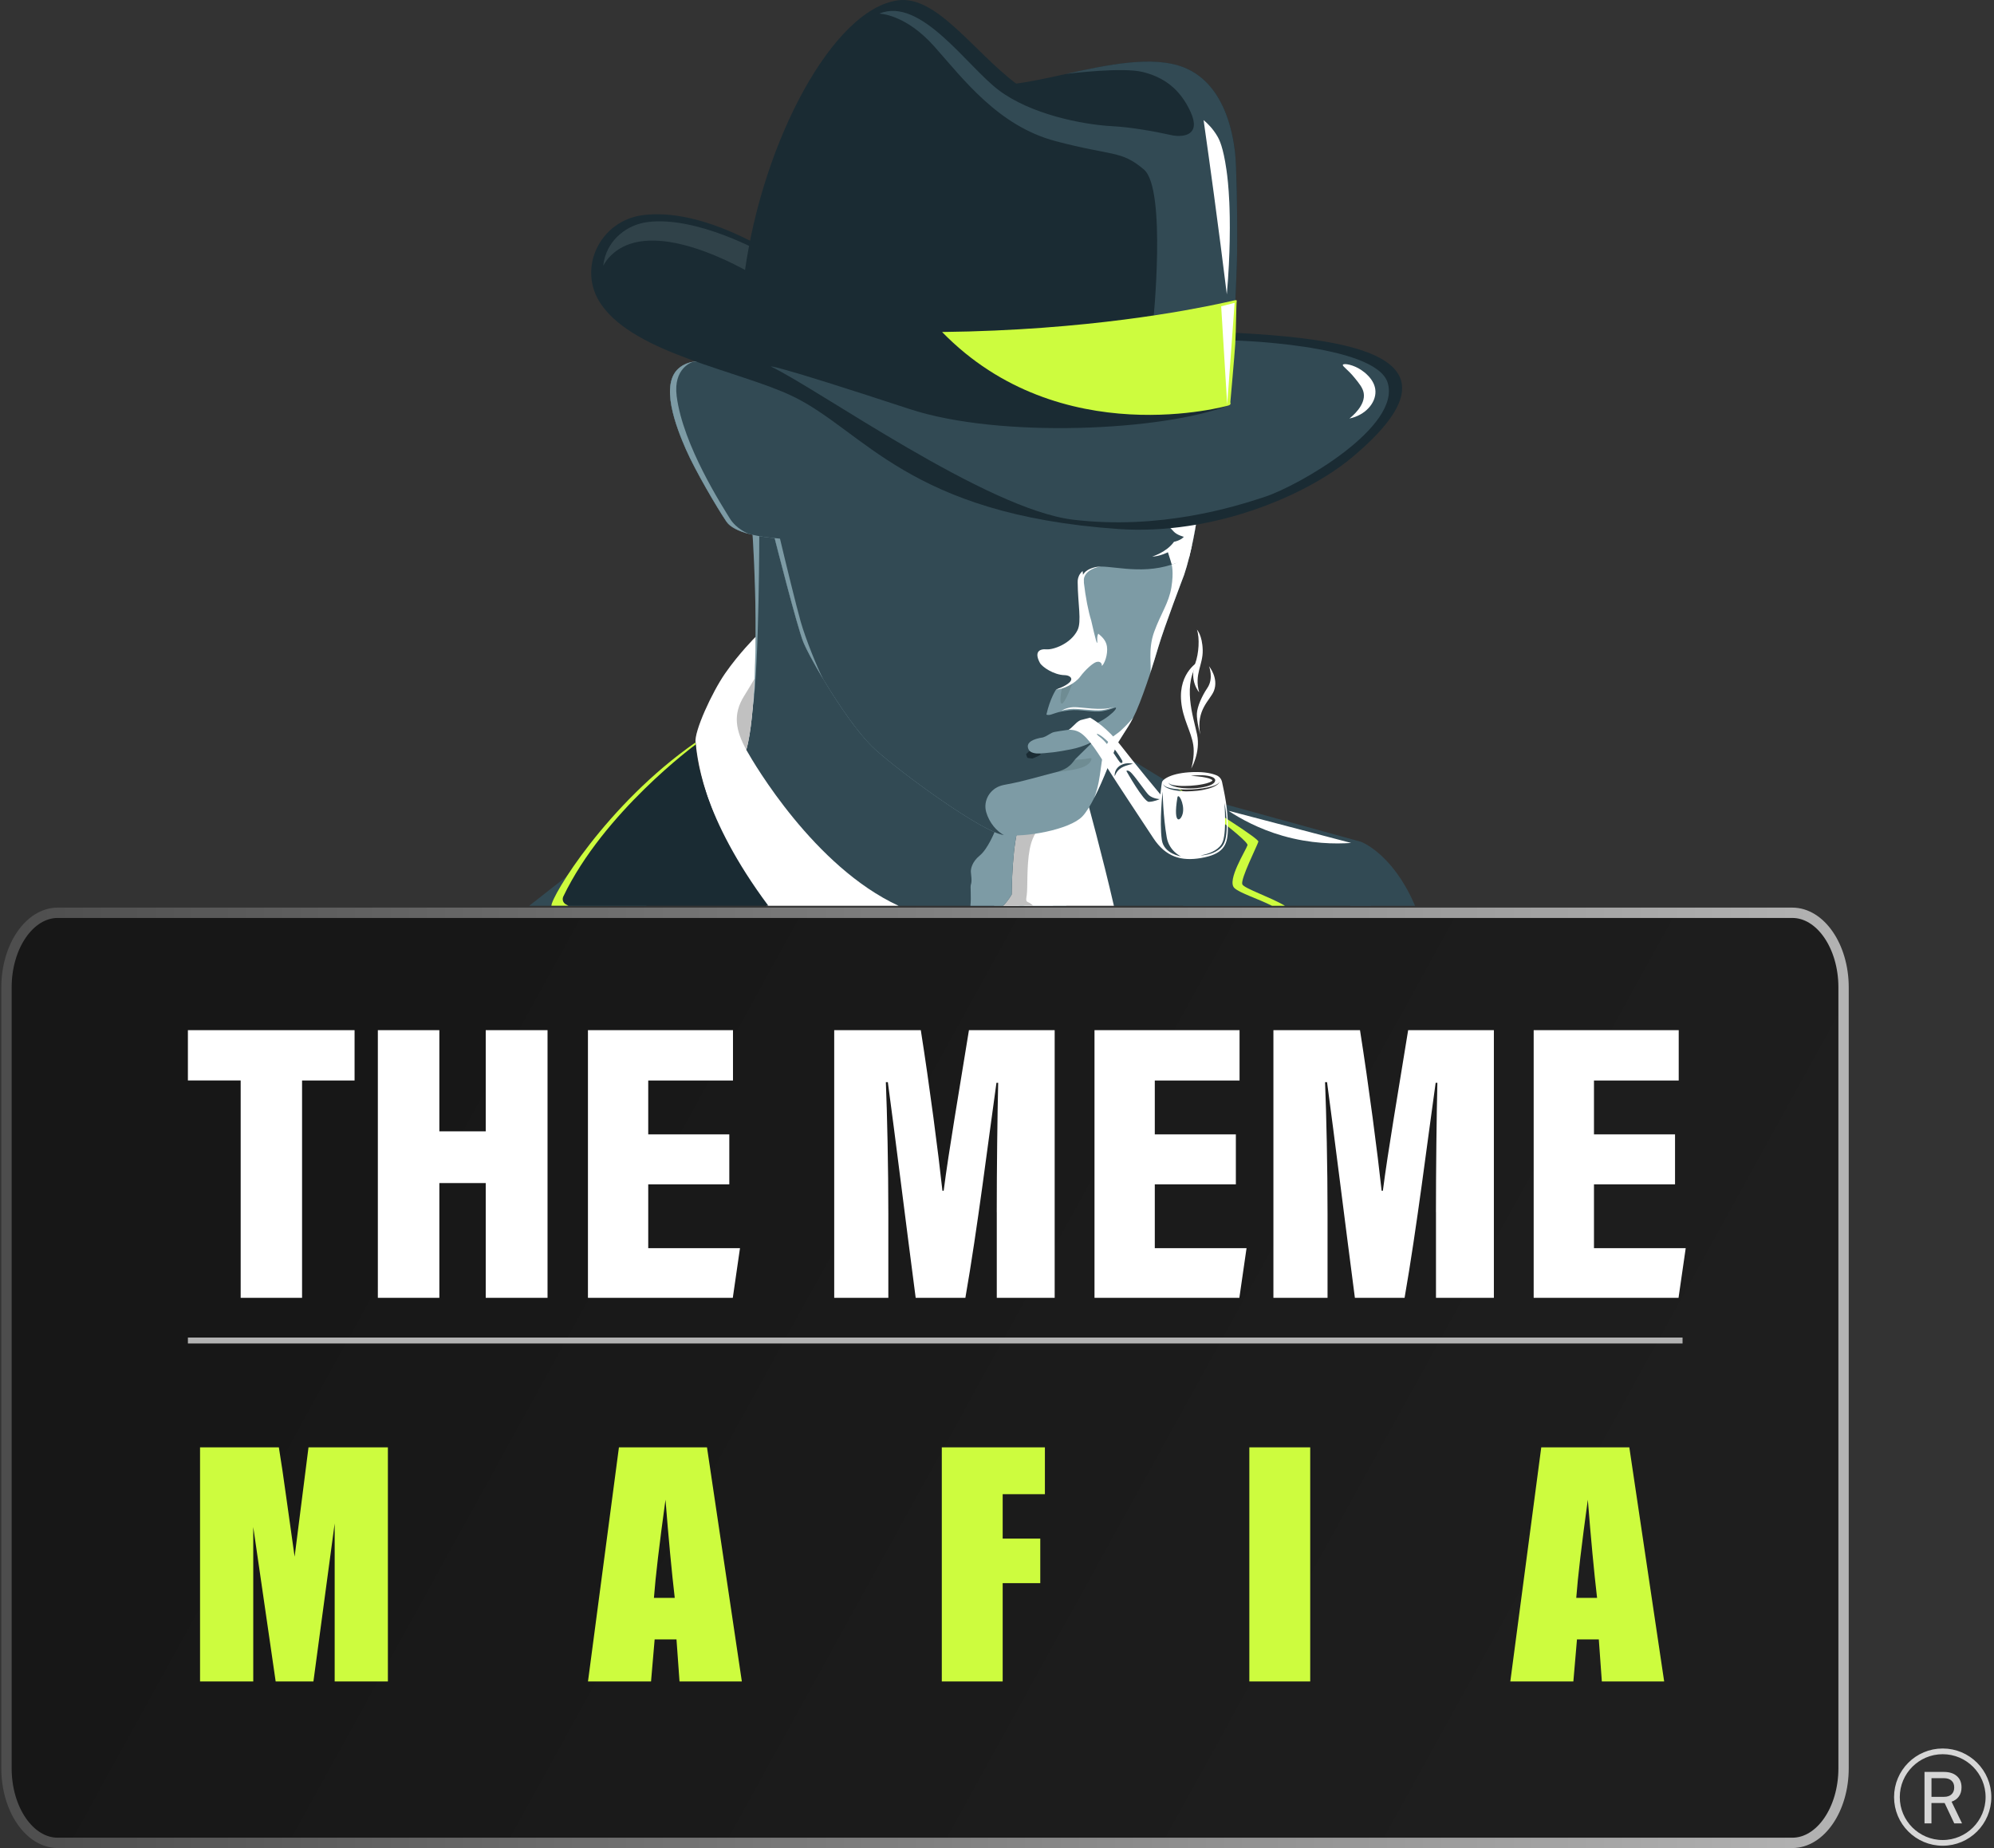 <svg width="615" height="570" viewBox="0 0 615 570" fill="none" xmlns="http://www.w3.org/2000/svg">
<rect x="0" y="0" width="615" height="570" fill="#333333" stroke="none"/>
<path d="M17.809 568.401H552.794C561.489 568.401 568.603 558.05 568.603 545.398V304.535C568.603 291.883 561.489 281.531 552.794 281.531H17.809C9.114 281.531 2 291.883 2 304.535V545.417C2 558.05 9.114 568.401 17.809 568.401Z" fill="url(#paint0_linear_610_403)" stroke="url(#paint1_linear_610_403)" stroke-width="3.187" stroke-miterlimit="10"/>
<path d="M74.23 333.246H57.953V317.735H109.359V333.258H93.164V400.292H74.23V333.246Z" fill="white"/>
<path d="M116.539 317.734H135.507V348.942H149.812V317.734H168.873V400.29H149.812V364.894H135.507V400.29H116.539V317.734Z" fill="white"/>
<path d="M224.934 365.3H199.933V384.976H228.229L226.013 400.29H181.336V317.734H226.071V333.257H199.933V349.87H224.934V365.3Z" fill="white"/>
<path d="M307.422 373.839C307.422 361.007 307.619 343.942 307.863 333.976H307.329C304.904 351.193 301.459 379.106 297.746 400.29H282.42C279.532 378.259 276.098 350.473 273.835 333.779H273.22C273.626 343.478 273.986 360.172 273.986 374.465V400.29H257.292V317.734H283.998C286.713 334.962 289.416 355.682 290.669 367.261H291.052C292.63 354.963 295.739 337.039 298.848 317.734H325.288V400.29H307.433V373.839H307.422Z" fill="white"/>
<path d="M381.17 365.3H356.168V384.976H384.465L382.249 400.29H337.571V317.734H382.307V333.257H356.168V349.87H381.17V365.3Z" fill="white"/>
<path d="M442.883 373.839C442.883 361.007 443.08 343.942 443.324 333.976H442.79C440.366 351.193 436.92 379.106 433.208 400.29H417.882C414.993 378.259 411.559 350.473 409.297 333.779H408.682C409.088 343.478 409.448 360.172 409.448 374.465V400.29H392.753V317.734H419.46C422.174 334.962 424.878 355.682 426.131 367.261H426.513C428.091 354.963 431.2 337.039 434.31 317.734H460.75V400.29H442.895V373.839H442.883Z" fill="white"/>
<path d="M516.623 365.3H491.621V384.976H519.917L517.702 400.29H473.024V317.734H517.76V333.257H491.621V349.87H516.623V365.3Z" fill="white"/>
<path d="M57.953 413.457H518.942" stroke="url(#paint2_linear_610_403)" stroke-width="1.828" stroke-miterlimit="10"/>
<path d="M119.635 446.414V518.622H103.222V469.874L96.666 518.622H85.025L78.112 470.989V518.622H61.699V446.414H86.007C86.72 450.755 87.478 455.869 88.281 461.756L90.868 480.132L95.15 446.414H119.635ZM218.056 446.414L228.804 518.622H209.582L208.645 505.643H201.91L200.795 518.622H181.35L190.894 446.414H218.056ZM208.11 492.843C207.158 484.666 206.207 474.572 205.255 462.559C203.352 476.356 202.163 486.45 201.687 492.843H208.11ZM290.474 446.414H322.274V460.864H309.251V474.557H320.847V488.294H309.251V518.622H290.474V446.414ZM404.103 446.414V518.622H385.327V446.414H404.103ZM502.524 446.414L513.273 518.622H494.05L493.113 505.643H486.379L485.264 518.622H465.818L475.362 446.414H502.524ZM492.578 492.843C491.627 484.666 490.675 474.572 489.724 462.559C487.821 476.356 486.631 486.45 486.156 492.843H492.578Z" fill="#CDFC3E"/>
<g opacity="0.8">
<path d="M599.174 568.401C606.97 568.401 613.29 562.081 613.29 554.286C613.29 546.49 606.97 540.171 599.174 540.171C591.379 540.171 585.059 546.49 585.059 554.286C585.059 562.081 591.379 568.401 599.174 568.401Z" stroke="white" stroke-width="1.764"/>
<path d="M595.722 562.391H593.566V546.521H599.561C601.259 546.521 602.586 546.949 603.528 547.791C604.499 548.619 604.984 549.789 604.984 551.287C604.984 552.386 604.713 553.314 604.171 554.07C603.643 554.827 602.886 555.369 601.916 555.698L605.141 562.391H602.743L599.775 556.111H595.707V562.391H595.722ZM595.722 548.447V554.199H599.589C600.588 554.199 601.359 553.942 601.901 553.428C602.458 552.914 602.729 552.201 602.729 551.302C602.729 550.374 602.444 549.675 601.873 549.189C601.316 548.69 600.545 548.447 599.561 548.447H595.722Z" fill="white"/>
</g>
<mask id="mask0_610_403" style="mask-type:luminance" maskUnits="userSpaceOnUse" x="137" y="37" width="324" height="323">
<path d="M298.815 359.82C387.838 359.82 460.004 287.654 460.004 198.631C460.004 109.609 387.838 37.442 298.815 37.442C209.793 37.442 137.626 109.609 137.626 198.631C137.626 287.654 209.793 359.82 298.815 359.82Z" fill="white"/>
</mask>
<g mask="url(#mask0_610_403)">
<path d="M324.918 279.374C322.506 277.846 320.951 276.876 320.951 276.876C320.951 276.876 317.497 277.946 313.444 279.374H324.918Z" fill="white"/>
<path d="M199.452 279.371C190.318 270.051 183.781 263.415 183.781 263.415C183.781 263.415 172.506 272.021 163.229 279.371H199.452Z" fill="#324A54"/>
<path d="M251.3 367.572C248.76 367.015 246.448 366.13 244.449 364.889C231.319 364.132 218.289 362.548 205.929 358.98C198.55 356.854 195.525 350.003 196.081 343.324C195.068 343.366 194.055 343.423 193.027 343.452C185.035 343.752 174.388 344.679 164.939 343.095L170.548 380.402L253.312 367.971C252.642 367.843 251.971 367.715 251.3 367.572Z" fill="#324A54"/>
<path d="M422.884 279.372L419.915 259.676L355.106 241.793L364.911 279.372H422.884Z" fill="#324A54"/>
<path d="M396.321 279.37C391.939 276.716 383.547 273.976 383.162 272.705C382.648 271.021 387.6 261.216 388.129 259.603C388.4 258.761 375.098 250.341 362.196 242.42C362.125 242.377 362.11 242.363 362.11 242.363C350.108 234.984 338.462 228.048 338.462 228.048L333.124 241.621C333.124 241.621 339.147 260.36 343.485 279.37H396.321Z" fill="#324A54"/>
<path d="M328.913 279.374C327.857 274.508 318.766 273.08 313.656 276.948C312.458 277.861 311.316 278.661 310.274 279.374H328.913Z" fill="#6F8C93"/>
<path d="M313.685 279.375C314.599 279.261 315.541 279.247 316.468 279.375H343.557C340.074 264.19 335.308 246.878 335.308 246.878L311.887 253.757L307.249 276.35L307.234 276.364L306.621 279.375H313.685Z" fill="white"/>
<path d="M313.685 279.368C314.598 279.254 315.54 279.24 316.468 279.368H318.709C318.166 278.911 317.667 278.512 317.353 278.383C316.439 278.012 316.382 277.898 316.682 275.971C316.996 274.03 316.611 266.994 317.581 261.97C318.537 256.947 320.764 255.234 320.764 255.234L319.793 254.749L313 255.933C313 255.933 312.172 257.303 311.33 261.371C310.488 265.424 307.791 274.815 307.691 275.272C307.662 275.386 307.505 275.8 307.262 276.342L307.248 276.357L306.635 279.368H313.685Z" fill="#C1C1C1"/>
<path d="M276.262 279.372H309.417C310.344 278.387 311.229 277.245 312.028 275.889C312.028 275.889 312.085 258.677 314.797 253.439C317.509 248.202 255.81 161.256 255.81 161.256L233.446 162.469L231.962 162.555C231.962 162.555 234.431 194.667 231.933 219.458C231.919 219.472 231.919 219.472 231.919 219.472C231.491 223.682 230.934 227.693 230.178 231.289C230.178 231.275 246.605 265.542 276.262 279.372Z" fill="#324A54"/>
<path d="M299.298 279.375H309.417C310.344 278.391 311.229 277.249 312.028 275.893C312.028 275.893 312.085 258.681 314.797 253.443L306.733 256.654C306.733 256.654 304.635 261.863 302.195 263.862C299.754 265.845 299.397 268.043 299.44 268.9C299.483 269.742 299.868 271.74 299.44 272.839C299.198 273.424 299.612 276.578 299.298 279.375Z" fill="#7D9BA5"/>
<path d="M231.921 219.456C232.007 219.128 232.093 218.7 232.178 218.158C234.176 205.027 234.191 163.181 234.191 163.181L233.434 162.482L231.95 162.568C231.95 162.554 234.419 194.666 231.921 219.456Z" fill="#7D9BA5"/>
<path d="M236.516 279.368H277.134C251.131 267.351 232.534 235.439 230.393 231.642C230.322 231.528 230.25 231.4 230.179 231.271C231.678 226.048 232.391 216.914 232.734 209.307C233.048 202.199 233.034 196.433 233.034 196.433C233.034 196.433 227.881 201.585 223.657 207.68C219.589 213.531 214.009 225.719 214.537 229.002C214.894 231.343 215.836 251.895 236.516 279.368Z" fill="white"/>
<path d="M230.18 231.273C231.679 226.05 232.393 216.915 232.735 209.308C231.865 210.807 230.766 212.634 229.481 214.703C225.97 220.369 226.884 225.236 230.18 231.273Z" fill="#C1C1C1"/>
<path d="M211.57 138.62C214.439 145.171 221.075 156.474 224.044 160.87C227.027 165.266 238.915 165.951 238.915 165.951C238.915 165.951 245.837 193.268 247.778 198.077C249.705 202.887 261.551 223.553 269.943 231.16C278.349 238.753 303.054 256.722 309.619 257.549C316.184 258.363 329.929 255.908 333.839 251.798C334.995 250.585 336.265 248.501 337.493 246.075C337.493 246.075 337.493 246.06 337.507 246.06C340.447 240.294 343.23 232.644 344.072 230.604C345.086 228.106 347.426 225.409 349.481 221.398C349.81 220.756 350.138 220.071 350.452 219.357C351.822 216.203 353.335 211.978 354.762 207.668C354.762 207.654 354.762 207.654 354.762 207.625C355.661 204.899 356.517 202.131 357.26 199.59C359.201 193.039 365.209 177.34 365.209 177.34C365.766 175.684 366.308 173.829 366.793 171.86C367.107 170.575 367.421 169.233 367.707 167.892C369.12 161.341 370.047 154.49 370.019 150.822C370.005 149.053 370.047 147.44 370.105 146.084C370.219 143.158 370.418 141.36 370.418 141.36C370.418 141.36 381.265 51.574 305.694 46.807C245.452 42.997 230.309 75.851 226.798 97.331C225.128 107.478 226.07 115.085 226.07 115.085C226.07 115.085 216.451 108.32 209.8 113.23C203.107 118.111 208.701 132.069 211.57 138.62Z" fill="#7D9BA5"/>
<path d="M331.125 209.894C331.125 209.894 328.299 217.572 327.386 217.001C326.472 216.43 327.814 210.907 327.814 210.907L331.125 209.894Z" fill="#6F8C93"/>
<path d="M332.396 179.614C332.41 179.671 332.41 179.699 332.41 179.699L334.28 179.713C334.266 179.642 334.266 179.571 334.266 179.514C333.895 175.589 339.247 174.718 339.589 174.675C336.692 174.633 334.951 175.275 333.909 176.131C332.824 177.045 332.496 178.158 332.41 178.9L332.396 179.057C332.382 179.314 332.396 179.514 332.396 179.614Z" fill="white"/>
<path d="M328.787 234.356C328.787 234.356 332.069 234.585 336.322 233.828C337.079 233.686 336.565 235.969 333.068 236.925C329.572 237.882 326.774 237.867 324.776 238.395C322.778 238.924 326.675 235.413 326.675 235.413L328.787 234.356Z" fill="#6F8C93"/>
<path d="M211.57 138.622C214.439 145.173 221.075 156.476 224.044 160.872C225.3 162.713 228.097 163.912 230.951 164.654C234.905 165.71 238.915 165.953 238.915 165.953C238.915 165.953 245.837 193.27 247.778 198.08C248.535 199.978 250.832 204.317 253.844 209.355C253.958 209.554 254.058 209.74 254.144 209.883C258.768 217.547 264.948 226.652 269.929 231.162C278.335 238.755 303.04 256.724 309.605 257.552C307.536 256.453 305.181 253.941 304.182 250.53C303.14 246.962 305.323 243.279 308.891 242.28C309.362 242.152 309.862 242.038 310.376 241.952C316.156 240.896 320.951 239.34 325.561 238.199C330.171 237.071 330.842 234.93 331.841 233.945C332.826 232.961 336.779 229.121 337.079 228.793C337.379 228.465 334.638 230.292 330.285 231.12C325.79 231.976 324.405 232.19 318.654 232.533C318.568 232.504 318.482 232.49 318.397 232.475C317.512 231.862 314.4 228.522 321.851 227.409C321.865 227.395 321.851 227.38 321.851 227.366C323.064 227.009 324.048 225.996 325.204 225.768C326.617 225.468 332.069 224.74 333.996 224.455C335.923 224.169 338.492 223.084 340.461 221.857C342.417 220.63 344.286 218.888 344.215 218.389C344.144 217.889 343.087 218.817 340.09 219.345C337.093 219.887 333.311 218.66 329.786 219.102C326.261 219.545 326.289 219.716 324.234 220.373C323.549 220.587 323.106 220.558 322.735 220.401C323.877 215.349 325.718 212.68 325.718 212.68C333.04 210.982 333.325 206.143 334.581 201.947C335.823 197.737 334.153 188.318 333.539 183.008C332.926 177.699 333.925 175.944 337.764 174.93C341.603 173.931 351.308 177.499 361.384 174.131C363.568 173.403 365.409 172.818 366.793 171.905C367.693 168.365 368.449 164.483 369.02 160.929C369.662 156.876 370.033 153.222 370.019 150.867C370.005 149.098 370.047 147.485 370.105 146.129L364.952 142.604L335.024 140.791C335.024 140.791 306.665 135.125 294.006 132.913C281.346 130.701 262.008 115.815 255.756 112.989C250.033 110.392 232.207 99.602 226.798 97.361C225.128 107.509 226.07 115.116 226.07 115.116C226.07 115.116 219.819 110.72 213.911 111.591C213.911 111.591 213.896 111.591 213.868 111.591C212.455 111.805 211.07 112.304 209.8 113.246C203.107 118.113 208.701 132.071 211.57 138.622Z" fill="#324A54"/>
<path d="M317.526 231.615C317.526 231.615 318.297 232.429 320.395 232.429C322.493 232.429 318.439 233.942 318.439 233.942C318.439 233.942 316.926 233.828 316.841 233.685C316.755 233.542 316.47 232.6 316.47 232.6L317.526 231.615Z" fill="#1A2B33"/>
<path d="M354.732 207.639C355.631 204.913 356.488 202.144 357.23 199.604C359.171 193.053 365.179 177.354 365.179 177.354C365.736 175.698 366.278 173.843 366.764 171.873C367.078 170.589 367.392 169.247 367.677 167.906C367.677 167.906 366.093 173.086 361.354 174.1C361.354 174.1 362.082 176.298 361.283 181.179C360.47 186.045 358.1 189.085 356.002 194.808C353.904 200.503 355.346 205.755 354.732 207.582C354.732 207.611 354.732 207.625 354.732 207.639Z" fill="white"/>
<path d="M355.363 171.66C357.603 171.646 360.215 170.333 360.215 170.333C360.829 172.117 361.371 174.086 361.371 174.086C363.612 173.587 365.396 172.773 366.78 171.86C367.679 168.32 368.436 164.438 369.007 160.885L360.244 162.198C360.244 162.198 360.986 162.797 361.985 163.924C362.998 165.052 365.125 165.566 365.125 165.566C364.14 166.736 362.085 167.107 362.085 167.107C359.787 170.361 355.363 171.66 355.363 171.66Z" fill="white"/>
<path d="M320.737 204.458C321.408 205.7 325.033 208.183 328.373 208.24C329.771 208.254 331.199 209.139 329.9 210.438C328.601 211.737 325.704 212.65 325.704 212.65C327.845 212.679 331.598 210.838 333.154 208.711C334.71 206.599 336.979 204.587 338.049 204.215C339.234 203.802 339.933 204.544 339.833 205.4C340.604 204.858 341.789 201.861 341.403 199.349C341.103 197.365 339.633 196.195 338.734 195.438C338.163 196.58 338.563 197.864 338.378 198.293C338.178 198.706 336.551 191.371 336.551 191.371C335.666 188.53 334.838 184.363 334.267 179.51C334.139 178.411 334.01 177.284 333.91 176.128C332.826 177.041 332.497 178.155 332.412 178.897L332.397 179.054C332.397 179.254 332.397 179.439 332.383 179.625C332.426 186.204 333.653 191.67 332.34 194.353C330.242 198.606 324.819 200.448 322.792 200.276C320.409 200.062 318.982 201.218 320.737 204.458Z" fill="white"/>
<path d="M236.987 279.374C216.606 252.043 214.722 233.304 214.551 229.65V229.636C214.522 229.207 214.537 228.993 214.537 228.993C187.134 248.032 169.965 276.591 170.079 279.36H236.987V279.374Z" fill="#1A2B33"/>
<path d="M175.347 279.374C175.004 279.203 174.69 279.031 174.433 278.874C173.634 278.389 173.334 277.362 173.734 276.52C186.236 250.416 214.538 229.65 214.538 229.65V229.636C214.509 229.207 214.524 228.993 214.524 228.993C187.121 248.032 169.952 276.591 170.066 279.36H175.347V279.374Z" fill="#CDFC3E"/>
<path d="M238.915 165.954C238.915 165.954 245.837 193.271 247.778 198.081C248.534 199.979 250.832 204.318 253.844 209.356C252.202 206.273 248.477 197.11 246.95 191.716C245.623 187.034 242.212 173.105 240.571 166.14L238.915 165.954Z" fill="#7D9BA5"/>
<path d="M337.493 246.059C340.433 240.293 343.216 232.643 344.058 230.602C345.071 228.105 347.412 225.407 349.467 221.397C349.467 221.397 347.755 223.452 345.657 225.365C344.258 226.635 342.588 227.263 341.546 229.247C338.949 234.199 340.119 239.08 337.493 246.059Z" fill="white"/>
<path d="M211.57 138.62C214.438 145.171 221.075 156.475 224.043 160.871C225.299 162.712 228.097 163.911 230.951 164.653C230.723 164.567 227.083 163.183 225.057 159.843C222.973 156.389 210.642 137.464 208.701 122.165C207.616 113.559 213.368 111.689 213.853 111.575C212.44 111.789 211.056 112.288 209.785 113.23C203.106 118.111 208.701 132.069 211.57 138.62Z" fill="#7D9BA5"/>
<path d="M343.427 218.045C343.427 218.045 341.871 218.83 339.688 219.03C337.504 219.23 332.951 218.602 331.025 218.63C329.098 218.659 327.414 219.173 327.414 219.173C327.414 219.173 328.841 218.216 331.067 218.117C333.308 217.988 339.873 219.415 343.427 218.045Z" fill="white"/>
<path d="M384.759 260.692C384.245 262.305 378.308 271.553 380.706 273.88C382.304 275.435 388.099 277.234 392.323 279.375H396.305C391.924 276.72 383.532 273.98 383.146 272.71C382.632 271.025 387.585 261.22 388.113 259.608C388.384 258.766 375.082 250.345 362.18 242.424C363.708 243.523 385.273 259.137 384.759 260.692Z" fill="#CDFC3E"/>
<path d="M438.339 314.679C438.453 314.65 438.567 314.636 438.667 314.608C441.907 313.851 445.161 314.451 448.016 315.921C447.802 315.079 447.53 313.994 447.202 312.724H438.596C438.553 313.366 438.468 314.022 438.339 314.679Z" fill="#324A54"/>
<path d="M436.439 279.376C436.325 279.133 436.225 278.877 436.111 278.634C429.36 263.277 419.912 259.695 419.912 259.695L416.429 279.39H436.439V279.376Z" fill="#324A54"/>
<path d="M367.391 237.065C367.391 237.065 370.36 232.055 369.204 226.532C368.048 221.009 364.437 210.918 369.889 203.896C369.889 203.896 363.452 207.207 364.308 216.399C364.808 221.779 367.363 225.533 368.033 229.757C368.419 232.212 367.948 235.281 367.391 237.065Z" fill="white"/>
<path d="M370.176 226.547C370.176 226.547 369.02 222.294 369.149 220.082C369.277 217.869 370.719 214.644 372.374 212.203C374.415 209.206 372.888 205.481 372.888 205.481C372.888 205.481 375.942 209.149 374.401 213.088C373.245 216.014 368.806 218.84 370.176 226.547Z" fill="white"/>
<path d="M369.861 213.545C369.861 213.545 366.693 209.991 368.634 204.654C369.761 201.571 370.061 196.775 369.162 194.192C369.162 194.192 370.832 195.905 370.946 200.515C371.06 205.125 368.263 207.936 369.861 213.545Z" fill="white"/>
</g>
<path d="M416.986 141.089C402.728 153.007 373.898 165.152 345.026 163.168C280.059 158.701 266.486 132.726 244.336 122.15C227.98 114.343 195.996 109.148 185.449 93.934C177.857 83.002 184.95 68.145 198.137 66.375C206.073 65.319 217.747 66.86 234.231 75.752C284.298 102.726 310.445 97.588 345.197 100.828C379.95 104.067 467.852 98.558 416.986 141.089Z" fill="#1A2B33"/>
<path d="M235.343 78.034C235.343 78.034 215.034 66.545 199.748 68.486C193.283 69.314 187.774 73.867 186.347 80.218C186.219 80.789 186.119 81.388 186.062 82.002C186.062 82.002 188.402 76.607 195.767 74.809C211.195 71.041 234.401 85.941 234.401 85.941" fill="#304249"/>
<path d="M379.137 104.954C379.137 104.954 424.166 105.896 427.977 118.013C432.244 131.6 400.76 149.711 390.156 153.222C380.665 156.377 357.843 163.47 331.055 160.301C304.266 157.133 252.273 119.897 237.801 113.075C237.801 113.075 236.588 111.719 280.546 126.162C308.362 135.311 358.685 132.899 378.938 125.021C378.053 117.699 379.409 114.759 379.137 104.954Z" fill="#324A54"/>
<path d="M378.934 125.048C378.934 125.048 380.033 111.903 380.86 96.175C381.103 91.337 381.317 86.256 381.488 81.246C381.703 73.825 381.603 60.238 381.26 52.088C381.146 49.648 381.017 47.707 380.875 46.551C380.461 43.24 379.704 39.343 378.291 35.561C378.22 35.39 378.177 35.247 378.134 35.148C378.106 35.062 378.063 34.976 378.035 34.891C375.722 29.039 371.84 23.53 365.29 20.875C355.684 16.993 341.526 20.005 328.724 22.831H328.682C323.173 24.044 317.92 25.214 313.382 25.771C300.023 15.68 288.82 -1.532 276.917 0.109C256.907 2.85 235.271 43.44 229.676 84.058C227.549 99.486 322.716 137.122 378.934 125.048Z" fill="#1A2B33"/>
<path d="M308.075 27.842C317.909 35.22 333.679 38.431 343.17 38.931C348.565 39.217 355.401 40.373 361.81 41.785C365.178 42.314 370.459 41.643 367.205 34.521C363.95 27.385 358.912 23.788 352.39 22.19C346.196 20.691 330.325 22.604 328.713 22.804C341.515 19.992 355.658 16.966 365.278 20.848C371.829 23.503 375.711 29.012 378.023 34.864C378.051 34.949 378.094 35.035 378.123 35.12C378.166 35.235 378.208 35.377 378.28 35.534C379.693 39.316 380.449 43.213 380.863 46.524C380.877 46.681 380.906 46.852 380.92 47.023C380.92 47.052 380.92 47.081 380.934 47.109C381.048 48.294 381.163 49.992 381.248 52.061C381.248 52.061 381.248 52.061 381.234 52.061C381.577 60.211 381.691 73.798 381.477 81.219C381.32 86.229 381.091 91.324 380.849 96.148C373.299 97.832 355.644 99.602 355.644 99.602C355.644 99.602 359.869 58.284 352.804 52.276C345.739 46.281 343.213 48.208 325.559 43.527C307.918 38.86 297.157 24.445 288.18 14.354C279.231 4.264 271.196 4.207 271.196 4.207C283.955 -1.145 298.242 20.449 308.075 27.842Z" fill="#324A54"/>
<path d="M381.036 92.579C381.036 92.579 381.579 92.508 381.436 92.893C381.293 93.264 381.208 102.513 380.979 106.138C380.751 109.763 379.481 123.921 379.466 124.049C379.452 124.178 379.852 124.72 378.924 125.063C378.924 125.063 327.116 139.92 290.565 102.399C335.651 101.871 366.921 95.605 376.227 93.636C378.282 93.193 379.937 92.822 381.036 92.579Z" fill="#CDFC3E"/>
<path d="M376.641 94.473L380.795 93.403L378.497 124.801L376.641 94.473Z" fill="white"/>
<path d="M371.219 37.041C372.304 44.634 373.36 52.298 374.402 59.991C375.801 70.338 377.128 80.6 378.384 90.79C378.969 84.211 379.183 78.644 379.269 74.377C379.383 68.469 379.24 64.529 379.155 62.431C378.926 57.493 378.57 54.453 378.27 52.384C377.257 45.333 376.072 43.064 375.473 42.036C374.088 39.667 372.418 38.04 371.219 37.041Z" fill="white"/>
<path d="M414.178 112.511C414.463 111.955 417.432 112.497 419.829 114.11C420.543 114.595 424.125 117.007 424.225 120.703C424.339 124.329 421.085 128.068 416.204 129.081C417.018 128.425 421.257 124.957 420.6 121.231C420.329 119.633 419.202 118.263 417.746 116.479C415.591 113.839 413.949 112.954 414.178 112.511Z" fill="white"/>
<path d="M378.854 250.057C391.484 253.369 404.101 256.68 416.732 259.991C411.822 260.333 404.301 260.276 395.623 257.793C388.287 255.681 382.65 252.555 378.854 250.057Z" fill="white"/>
<path d="M330.301 224.577C330.929 224.006 331.543 223.421 332.142 222.822C332.157 222.808 332.157 222.822 332.171 222.808C332.356 222.693 332.556 222.551 332.713 222.408C332.727 222.394 332.727 222.394 332.727 222.394C332.899 222.308 333.07 222.222 333.241 222.123C333.313 222.108 333.37 222.094 333.441 222.065C333.655 222.008 333.898 221.937 334.155 221.88C334.412 221.823 334.668 221.737 334.94 221.68C335.211 221.609 335.496 221.537 335.782 221.466C335.924 221.437 336.067 221.395 336.224 221.352C337.623 222.137 341.59 224.649 345.544 229.758C350.453 236.109 357.889 245.015 357.889 245.015C357.889 245.015 358.189 242.203 358.374 241.29C358.56 240.377 361.257 238.35 367.965 238.136C371.69 238.007 373.96 238.607 375.244 239.149C376.1 239.52 376.728 240.291 376.914 241.204C377.556 244.344 378.883 249.682 378.698 256.261C378.569 260.786 377.185 263.469 370.449 264.639C364.383 265.681 359.573 264.354 355.734 258.531C351.881 252.708 344.188 241.062 341.69 237.094C339.193 233.126 335.796 227.417 332.927 225.848C331.557 225.105 330.444 225.105 329.602 225.048C329.844 224.92 330.087 224.763 330.301 224.577ZM374.83 240.662C374.816 240.605 374.83 240.591 374.787 240.476C374.773 240.434 374.759 240.377 374.73 240.348L374.673 240.262C374.63 240.205 374.602 240.162 374.559 240.105C374.388 239.934 374.216 239.82 374.045 239.734C373.874 239.649 373.717 239.577 373.546 239.534C373.217 239.42 372.903 239.349 372.589 239.292C371.976 239.178 371.391 239.135 370.862 239.106C369.792 239.064 368.907 239.121 368.294 239.178C367.98 239.206 367.751 239.235 367.58 239.263C367.423 239.292 367.323 239.306 367.323 239.306C367.323 239.306 367.68 239.335 368.294 239.363C368.907 239.406 369.778 239.477 370.805 239.634C371.319 239.72 371.876 239.82 372.432 239.963C372.718 240.034 373.003 240.12 373.26 240.234C373.389 240.291 373.517 240.348 373.646 240.419C373.76 240.491 373.874 240.562 373.917 240.633C373.931 240.648 373.945 240.662 373.945 240.676C373.945 240.676 373.945 240.676 373.945 240.691C373.945 240.691 373.945 240.705 373.945 240.719C373.945 240.733 373.888 240.819 373.803 240.89C373.603 241.047 373.317 241.19 373.032 241.304C372.432 241.533 371.776 241.718 371.105 241.847C370.434 241.989 369.749 242.089 369.078 242.175C368.408 242.26 367.737 242.318 367.08 242.36C366.438 242.403 365.81 242.417 365.211 242.417C364.611 242.417 364.055 242.403 363.541 242.36C362.513 242.289 361.643 242.146 361.086 241.932C360.815 241.818 360.615 241.69 360.515 241.561C360.415 241.433 360.415 241.333 360.415 241.333C360.415 241.333 360.401 241.418 360.472 241.59C360.544 241.747 360.729 241.932 361 242.089C361.272 242.26 361.628 242.403 362.042 242.546C362.456 242.674 362.941 242.803 363.47 242.888C363.998 242.988 364.569 243.06 365.182 243.103C365.796 243.145 366.438 243.174 367.109 243.174C367.78 243.174 368.465 243.131 369.164 243.074C369.863 243.003 370.577 242.903 371.276 242.76C371.976 242.617 372.689 242.432 373.36 242.132C373.703 241.989 374.045 241.818 374.359 241.533C374.516 241.39 374.687 241.19 374.759 240.876C374.773 240.833 374.773 240.805 374.773 240.762V240.705V240.676C374.83 240.691 374.83 240.748 374.83 240.662ZM371.176 263.783C371.747 263.711 372.547 263.583 373.489 263.269C373.96 263.112 374.459 262.912 374.959 262.641C375.458 262.37 375.972 262.027 376.429 261.585C376.657 261.357 376.871 261.128 377.071 260.857C377.242 260.614 377.442 260.3 377.57 259.986C377.842 259.373 377.999 258.716 378.113 258.06C378.213 257.403 378.284 256.747 378.313 256.104C378.355 255.462 378.355 254.834 378.341 254.22C378.341 253.607 378.298 253.022 378.27 252.465C378.241 251.908 378.184 251.38 378.141 250.895C377.941 248.954 377.67 247.684 377.67 247.684C377.67 247.684 377.685 248.012 377.713 248.569C377.742 249.14 377.784 249.939 377.813 250.909C377.827 251.395 377.842 251.923 377.842 252.479C377.856 253.036 377.842 253.621 377.842 254.22C377.827 254.82 377.799 255.448 377.756 256.076C377.713 256.704 377.642 257.346 377.542 257.96C377.442 258.588 377.299 259.201 377.057 259.758C377.028 259.829 376.999 259.901 376.971 259.958L376.871 260.158C376.857 260.186 376.828 260.229 376.828 260.243L376.771 260.343C376.728 260.415 376.686 260.486 376.643 260.543C376.486 260.771 376.286 261.014 376.086 261.214C375.672 261.628 375.23 261.985 374.759 262.256C374.302 262.541 373.831 262.769 373.389 262.955C372.504 263.326 371.719 263.526 371.176 263.654C370.62 263.783 370.306 263.826 370.306 263.826C370.306 263.826 370.606 263.854 371.176 263.783ZM367.566 244.03C368.151 244.002 368.765 243.945 369.335 243.887C369.921 243.83 370.491 243.73 371.034 243.631C372.133 243.416 373.146 243.145 373.988 242.803C374.816 242.46 375.487 242.061 375.829 241.661C376 241.461 376.086 241.261 376.115 241.119C376.129 241.047 376.129 240.99 376.129 240.962C376.129 241.005 376.115 241.047 376.1 241.119C376.058 241.247 375.958 241.418 375.772 241.59C375.401 241.932 374.73 242.246 373.902 242.503C373.075 242.76 372.061 242.974 370.977 243.145C370.434 243.231 369.878 243.288 369.293 243.345C368.722 243.402 368.137 243.445 367.551 243.474C366.966 243.502 366.381 243.516 365.81 243.516C365.239 243.516 364.668 243.502 364.126 243.474C363.584 243.445 363.056 243.402 362.556 243.345C362.057 243.288 361.586 243.217 361.157 243.117C360.301 242.931 359.616 242.689 359.202 242.389C359.002 242.232 358.874 242.075 358.831 241.946C358.803 241.889 358.788 241.832 358.788 241.804C358.774 241.775 358.774 241.747 358.774 241.747C358.774 241.747 358.774 241.761 358.774 241.804C358.774 241.847 358.774 241.889 358.803 241.961C358.845 242.103 358.945 242.289 359.131 242.475C359.516 242.846 360.216 243.188 361.072 243.445C361.5 243.573 361.971 243.688 362.485 243.773C362.984 243.859 363.527 243.945 364.083 243.987C364.64 244.03 365.225 244.073 365.81 244.087C366.367 244.059 366.966 244.059 367.566 244.03ZM363.141 245.985C361.643 254.934 364.412 253.321 364.854 250.553C365.296 247.769 363.412 244.387 363.141 245.985ZM358.332 259.03C358.931 263.355 364.212 264.125 364.212 264.125C364.212 264.125 360.601 262.513 359.859 258.288C358.731 251.951 358.574 244.159 358.574 244.159C358.574 244.159 357.547 253.336 358.332 259.03ZM354.335 247.313C355.92 247.299 357.704 246.471 357.704 246.471C357.704 246.471 355.706 246.399 354.364 245.272C353.565 244.601 350.824 240.476 349.083 238.55C347.899 237.237 347.399 237.793 347.399 237.793C347.399 237.793 352.751 247.313 354.335 247.313ZM343.803 239.435C343.803 239.435 343.86 239.32 343.931 239.135C343.974 239.035 344.031 238.935 344.088 238.807C344.117 238.735 344.159 238.678 344.188 238.607C344.231 238.535 344.259 238.464 344.302 238.393C344.345 238.321 344.388 238.25 344.445 238.179C344.502 238.107 344.545 238.036 344.602 237.95C344.659 237.879 344.716 237.808 344.787 237.722C344.859 237.651 344.916 237.579 344.987 237.508C345.059 237.436 345.13 237.365 345.216 237.294C345.301 237.237 345.373 237.151 345.458 237.094C345.629 236.965 345.801 236.851 345.986 236.737C346.357 236.523 346.757 236.352 347.157 236.209C347.556 236.066 347.927 235.966 348.27 235.867C348.598 235.781 348.898 235.71 349.098 235.667C349.297 235.624 349.426 235.595 349.426 235.595C349.426 235.595 349.312 235.553 349.098 235.51C348.883 235.467 348.584 235.424 348.227 235.41C347.856 235.41 347.428 235.438 346.985 235.524C346.757 235.581 346.529 235.638 346.3 235.724C346.072 235.809 345.843 235.924 345.615 236.038C345.401 236.166 345.187 236.309 345.001 236.48C344.802 236.637 344.645 236.823 344.488 237.023C344.416 237.122 344.345 237.222 344.288 237.308C344.231 237.408 344.174 237.508 344.131 237.608C344.088 237.708 344.045 237.808 344.002 237.893C343.974 237.993 343.945 238.079 343.917 238.179C343.86 238.364 343.831 238.521 343.817 238.678C343.803 238.821 343.788 238.949 343.788 239.064C343.788 239.32 343.803 239.435 343.803 239.435ZM339.207 227.303C342.261 229.573 344.987 235.153 345.701 235.31C346.4 235.467 346.172 234.668 346.086 234.525C341.448 226.561 336.153 225.02 339.207 227.303Z" fill="white"/>
<path d="M344.374 239.45C344.403 239.393 344.417 239.322 344.46 239.25C344.503 239.179 344.545 239.093 344.588 239.008C344.631 238.922 344.702 238.837 344.774 238.737C344.831 238.637 344.916 238.551 345.002 238.465C345.073 238.366 345.173 238.28 345.259 238.194C345.345 238.109 345.459 238.023 345.559 237.937C345.659 237.852 345.758 237.766 345.873 237.695C345.987 237.623 346.087 237.538 346.187 237.481C346.287 237.409 346.386 237.352 346.486 237.281C346.586 237.224 346.686 237.167 346.772 237.11C346.943 237.01 347.1 236.924 347.2 236.881C347.3 236.824 347.371 236.796 347.371 236.796C347.371 236.796 347.3 236.81 347.186 236.838C347.072 236.867 346.915 236.924 346.715 237.01C346.615 237.053 346.515 237.095 346.415 237.152C346.315 237.21 346.201 237.267 346.087 237.324C345.973 237.381 345.858 237.466 345.758 237.538C345.644 237.609 345.544 237.709 345.43 237.78C345.33 237.88 345.23 237.966 345.13 238.066C345.045 238.166 344.945 238.266 344.874 238.366C344.802 238.465 344.717 238.565 344.66 238.665C344.602 238.765 344.545 238.865 344.503 238.965C344.46 239.065 344.431 239.151 344.403 239.222C344.374 239.308 344.36 239.379 344.346 239.436C344.317 239.55 344.303 239.622 344.303 239.622C344.303 239.622 344.331 239.55 344.374 239.45Z" fill="white"/>
<defs>
<linearGradient id="paint0_linear_610_403" x1="68.251" y1="318.453" x2="607.062" y2="615.806" gradientUnits="userSpaceOnUse">
<stop offset="0.082" stop-color="#171717"/>
<stop offset="0.753" stop-color="#1E1E1E"/>
</linearGradient>
<linearGradient id="paint1_linear_610_403" x1="570.132" y1="424.965" x2="0.478" y2="424.965" gradientUnits="userSpaceOnUse">
<stop stop-color="#B3B3B3"/>
<stop offset="1" stop-color="#4D4D4D"/>
</linearGradient>
<linearGradient id="paint2_linear_610_403" x1="-nan" y1="-nan" x2="-nan" y2="-nan" gradientUnits="userSpaceOnUse">
<stop stop-color="#B3B3B3"/>
<stop offset="1" stop-color="#4D4D4D"/>
</linearGradient>
</defs>
</svg>
